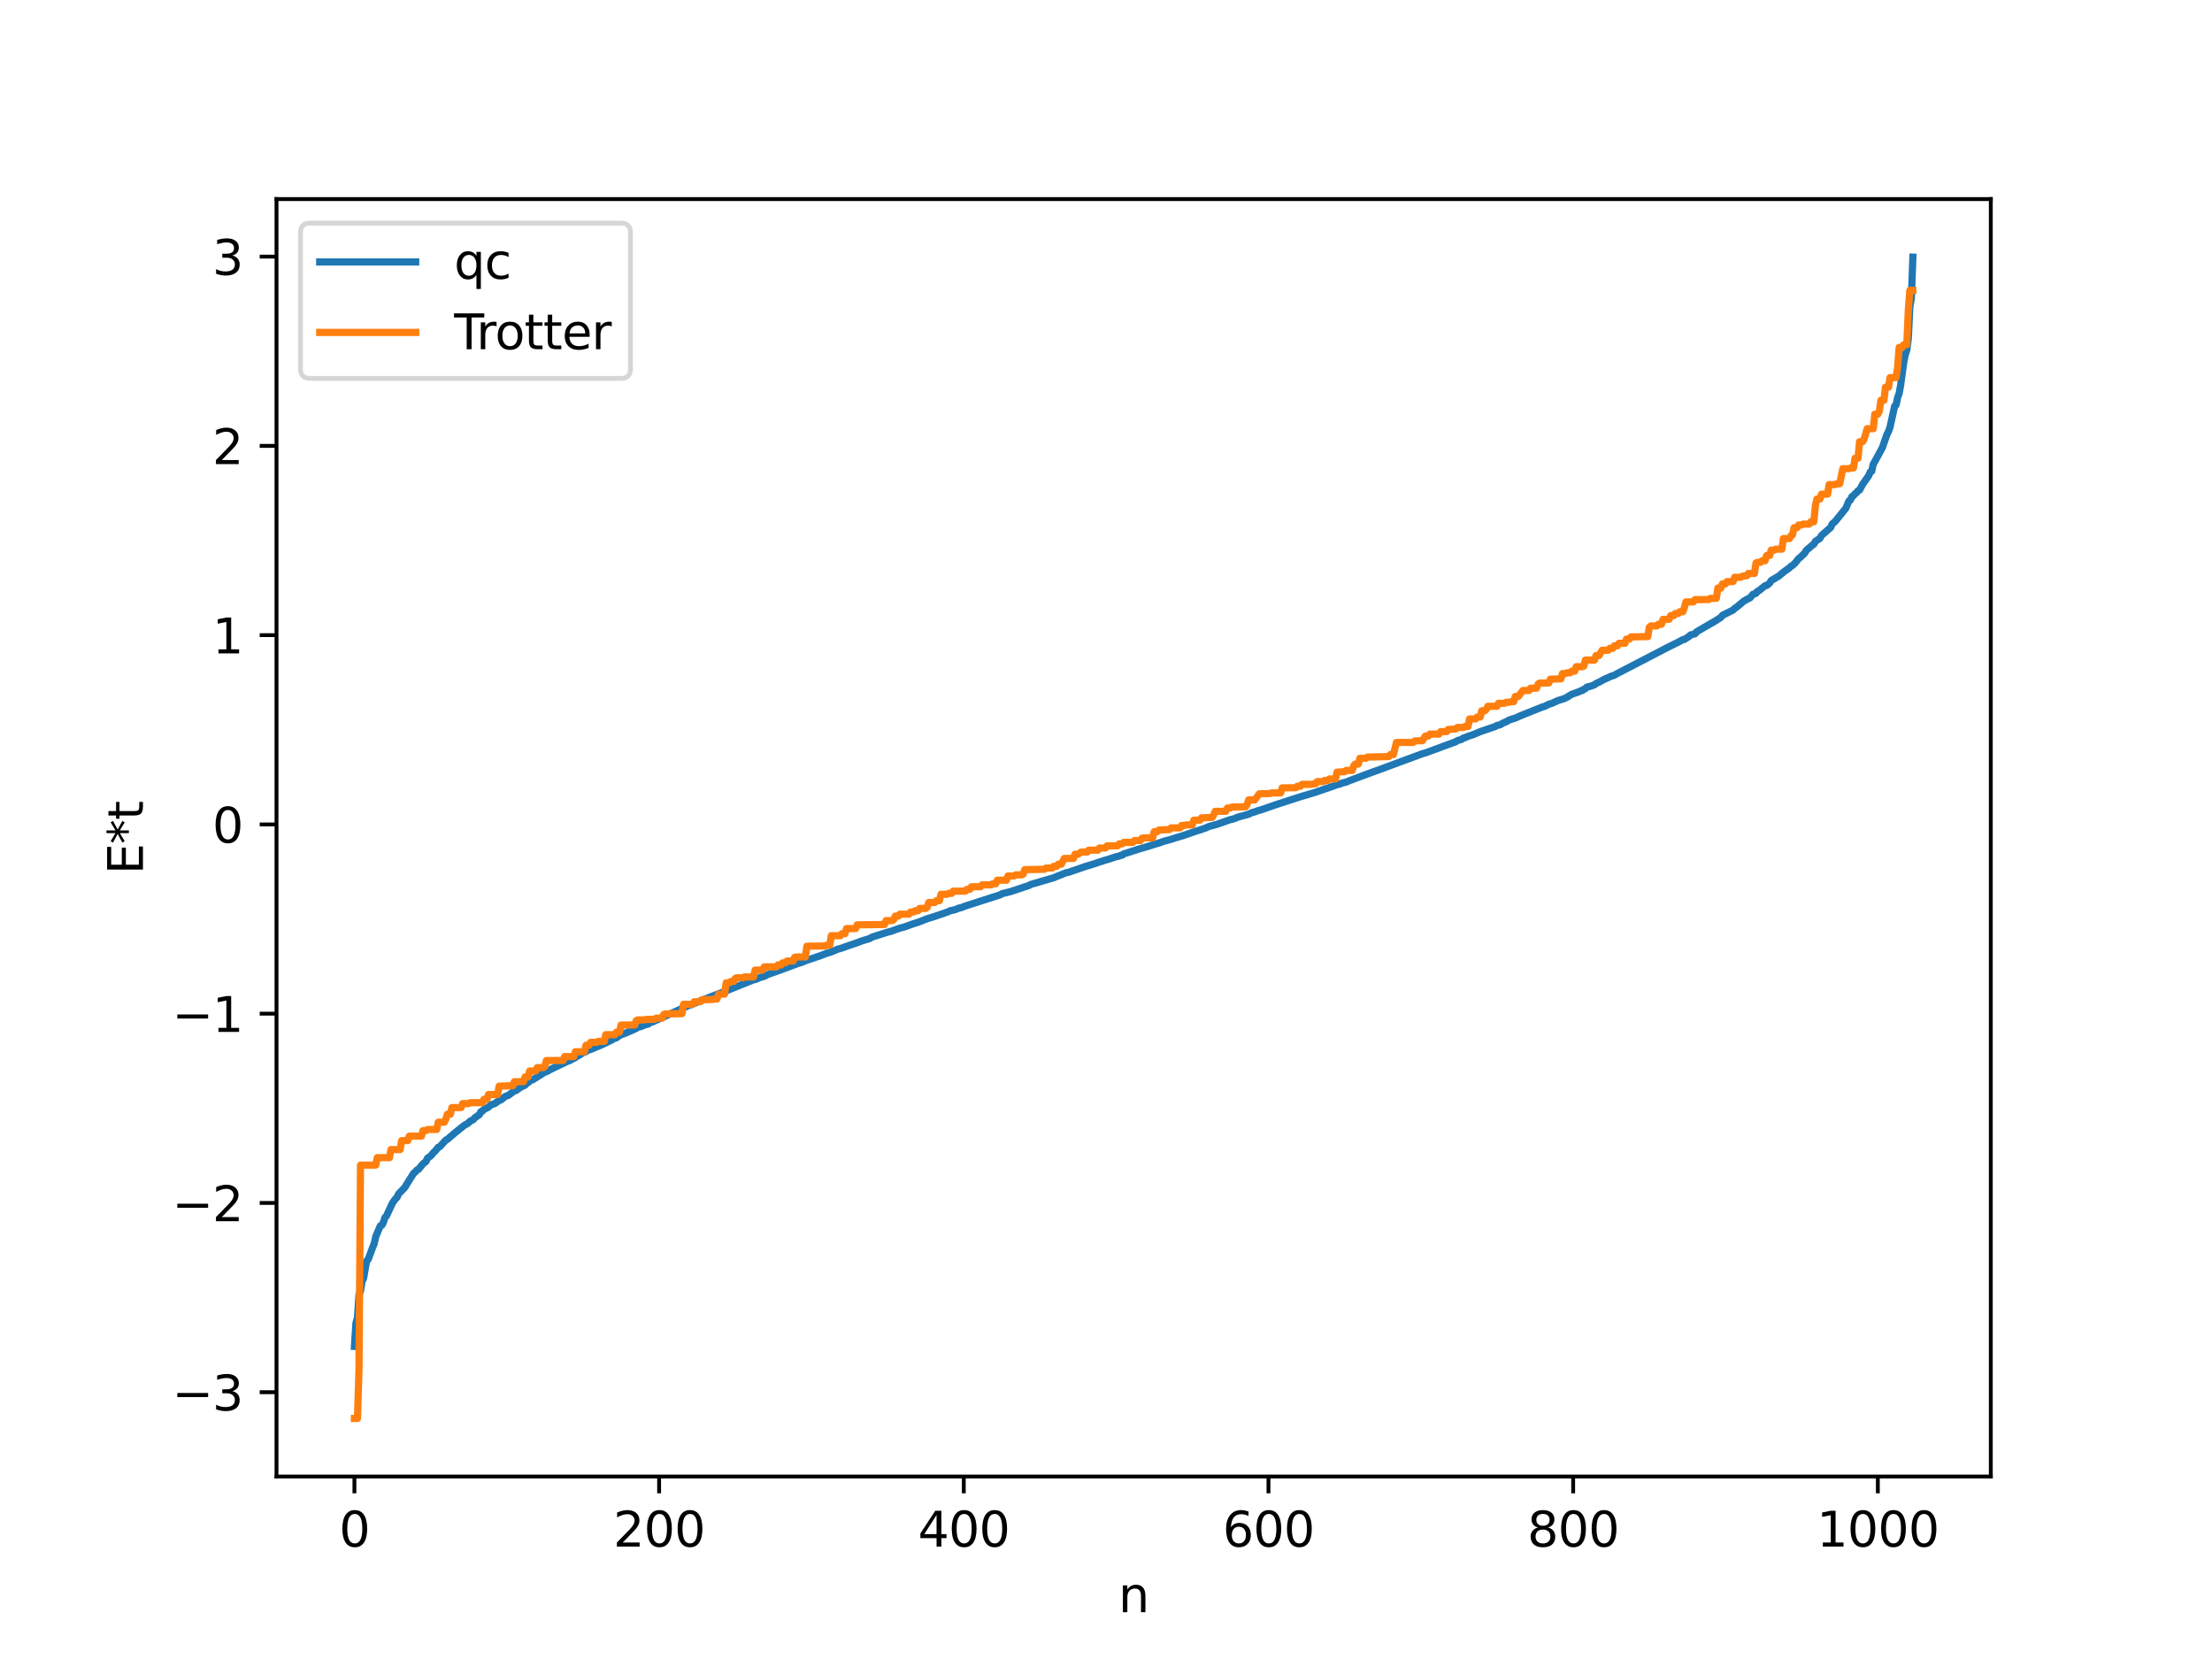 <?xml version="1.0" encoding="utf-8" standalone="no"?>
<!DOCTYPE svg PUBLIC "-//W3C//DTD SVG 1.1//EN"
  "http://www.w3.org/Graphics/SVG/1.1/DTD/svg11.dtd">
<svg xmlns:xlink="http://www.w3.org/1999/xlink" width="460.8pt" height="345.6pt" viewBox="0 0 460.8 345.6" xmlns="http://www.w3.org/2000/svg" version="1.1">
 <defs>
  <style type="text/css">*{stroke-linejoin: round; stroke-linecap: butt}</style>
 </defs>
 <g id="figure_1">
  <g id="patch_1">
   <path d="M 0 345.6 
L 460.8 345.6 
L 460.8 0 
L 0 0 
z
" style="fill: #ffffff"/>
  </g>
  <g id="axes_1">
   <g id="patch_2">
    <path d="M 57.6 307.584 
L 414.72 307.584 
L 414.72 41.472 
L 57.6 41.472 
z
" style="fill: #ffffff"/>
   </g>
   <g id="matplotlib.axis_1">
    <g id="xtick_1">
     <g id="line2d_1">
      <defs>
       <path id="m579593d640" d="M 0 0 
L 0 3.5 
" style="stroke: #000000; stroke-width: 0.8"/>
      </defs>
      <g>
       <use xlink:href="#m579593d640" x="73.833" y="307.584" style="stroke: #000000; stroke-width: 0.8"/>
      </g>
     </g>
     <g id="text_1">
      <!-- 0 -->
      <g transform="translate(70.651 322.182) scale(0.1 -0.1)">
       <defs>
        <path id="DejaVuSans-30" d="M 2034 4250 
Q 1547 4250 1301 3770 
Q 1056 3291 1056 2328 
Q 1056 1369 1301 889 
Q 1547 409 2034 409 
Q 2525 409 2770 889 
Q 3016 1369 3016 2328 
Q 3016 3291 2770 3770 
Q 2525 4250 2034 4250 
z
M 2034 4750 
Q 2819 4750 3233 4129 
Q 3647 3509 3647 2328 
Q 3647 1150 3233 529 
Q 2819 -91 2034 -91 
Q 1250 -91 836 529 
Q 422 1150 422 2328 
Q 422 3509 836 4129 
Q 1250 4750 2034 4750 
z
" transform="scale(0.016)"/>
       </defs>
       <use xlink:href="#DejaVuSans-30"/>
      </g>
     </g>
    </g>
    <g id="xtick_2">
     <g id="line2d_2">
      <g>
       <use xlink:href="#m579593d640" x="137.304" y="307.584" style="stroke: #000000; stroke-width: 0.8"/>
      </g>
     </g>
     <g id="text_2">
      <!-- 200 -->
      <g transform="translate(127.76 322.182) scale(0.1 -0.1)">
       <defs>
        <path id="DejaVuSans-32" d="M 1228 531 
L 3431 531 
L 3431 0 
L 469 0 
L 469 531 
Q 828 903 1448 1529 
Q 2069 2156 2228 2338 
Q 2531 2678 2651 2914 
Q 2772 3150 2772 3378 
Q 2772 3750 2511 3984 
Q 2250 4219 1831 4219 
Q 1534 4219 1204 4116 
Q 875 4013 500 3803 
L 500 4441 
Q 881 4594 1212 4672 
Q 1544 4750 1819 4750 
Q 2544 4750 2975 4387 
Q 3406 4025 3406 3419 
Q 3406 3131 3298 2873 
Q 3191 2616 2906 2266 
Q 2828 2175 2409 1742 
Q 1991 1309 1228 531 
z
" transform="scale(0.016)"/>
       </defs>
       <use xlink:href="#DejaVuSans-32"/>
       <use xlink:href="#DejaVuSans-30" x="63.623"/>
       <use xlink:href="#DejaVuSans-30" x="127.246"/>
      </g>
     </g>
    </g>
    <g id="xtick_3">
     <g id="line2d_3">
      <g>
       <use xlink:href="#m579593d640" x="200.775" y="307.584" style="stroke: #000000; stroke-width: 0.8"/>
      </g>
     </g>
     <g id="text_3">
      <!-- 400 -->
      <g transform="translate(191.231 322.182) scale(0.1 -0.1)">
       <defs>
        <path id="DejaVuSans-34" d="M 2419 4116 
L 825 1625 
L 2419 1625 
L 2419 4116 
z
M 2253 4666 
L 3047 4666 
L 3047 1625 
L 3713 1625 
L 3713 1100 
L 3047 1100 
L 3047 0 
L 2419 0 
L 2419 1100 
L 313 1100 
L 313 1709 
L 2253 4666 
z
" transform="scale(0.016)"/>
       </defs>
       <use xlink:href="#DejaVuSans-34"/>
       <use xlink:href="#DejaVuSans-30" x="63.623"/>
       <use xlink:href="#DejaVuSans-30" x="127.246"/>
      </g>
     </g>
    </g>
    <g id="xtick_4">
     <g id="line2d_4">
      <g>
       <use xlink:href="#m579593d640" x="264.246" y="307.584" style="stroke: #000000; stroke-width: 0.8"/>
      </g>
     </g>
     <g id="text_4">
      <!-- 600 -->
      <g transform="translate(254.702 322.182) scale(0.1 -0.1)">
       <defs>
        <path id="DejaVuSans-36" d="M 2113 2584 
Q 1688 2584 1439 2293 
Q 1191 2003 1191 1497 
Q 1191 994 1439 701 
Q 1688 409 2113 409 
Q 2538 409 2786 701 
Q 3034 994 3034 1497 
Q 3034 2003 2786 2293 
Q 2538 2584 2113 2584 
z
M 3366 4563 
L 3366 3988 
Q 3128 4100 2886 4159 
Q 2644 4219 2406 4219 
Q 1781 4219 1451 3797 
Q 1122 3375 1075 2522 
Q 1259 2794 1537 2939 
Q 1816 3084 2150 3084 
Q 2853 3084 3261 2657 
Q 3669 2231 3669 1497 
Q 3669 778 3244 343 
Q 2819 -91 2113 -91 
Q 1303 -91 875 529 
Q 447 1150 447 2328 
Q 447 3434 972 4092 
Q 1497 4750 2381 4750 
Q 2619 4750 2861 4703 
Q 3103 4656 3366 4563 
z
" transform="scale(0.016)"/>
       </defs>
       <use xlink:href="#DejaVuSans-36"/>
       <use xlink:href="#DejaVuSans-30" x="63.623"/>
       <use xlink:href="#DejaVuSans-30" x="127.246"/>
      </g>
     </g>
    </g>
    <g id="xtick_5">
     <g id="line2d_5">
      <g>
       <use xlink:href="#m579593d640" x="327.717" y="307.584" style="stroke: #000000; stroke-width: 0.8"/>
      </g>
     </g>
     <g id="text_5">
      <!-- 800 -->
      <g transform="translate(318.173 322.182) scale(0.1 -0.1)">
       <defs>
        <path id="DejaVuSans-38" d="M 2034 2216 
Q 1584 2216 1326 1975 
Q 1069 1734 1069 1313 
Q 1069 891 1326 650 
Q 1584 409 2034 409 
Q 2484 409 2743 651 
Q 3003 894 3003 1313 
Q 3003 1734 2745 1975 
Q 2488 2216 2034 2216 
z
M 1403 2484 
Q 997 2584 770 2862 
Q 544 3141 544 3541 
Q 544 4100 942 4425 
Q 1341 4750 2034 4750 
Q 2731 4750 3128 4425 
Q 3525 4100 3525 3541 
Q 3525 3141 3298 2862 
Q 3072 2584 2669 2484 
Q 3125 2378 3379 2068 
Q 3634 1759 3634 1313 
Q 3634 634 3220 271 
Q 2806 -91 2034 -91 
Q 1263 -91 848 271 
Q 434 634 434 1313 
Q 434 1759 690 2068 
Q 947 2378 1403 2484 
z
M 1172 3481 
Q 1172 3119 1398 2916 
Q 1625 2713 2034 2713 
Q 2441 2713 2670 2916 
Q 2900 3119 2900 3481 
Q 2900 3844 2670 4047 
Q 2441 4250 2034 4250 
Q 1625 4250 1398 4047 
Q 1172 3844 1172 3481 
z
" transform="scale(0.016)"/>
       </defs>
       <use xlink:href="#DejaVuSans-38"/>
       <use xlink:href="#DejaVuSans-30" x="63.623"/>
       <use xlink:href="#DejaVuSans-30" x="127.246"/>
      </g>
     </g>
    </g>
    <g id="xtick_6">
     <g id="line2d_6">
      <g>
       <use xlink:href="#m579593d640" x="391.188" y="307.584" style="stroke: #000000; stroke-width: 0.8"/>
      </g>
     </g>
     <g id="text_6">
      <!-- 1000 -->
      <g transform="translate(378.463 322.182) scale(0.1 -0.1)">
       <defs>
        <path id="DejaVuSans-31" d="M 794 531 
L 1825 531 
L 1825 4091 
L 703 3866 
L 703 4441 
L 1819 4666 
L 2450 4666 
L 2450 531 
L 3481 531 
L 3481 0 
L 794 0 
L 794 531 
z
" transform="scale(0.016)"/>
       </defs>
       <use xlink:href="#DejaVuSans-31"/>
       <use xlink:href="#DejaVuSans-30" x="63.623"/>
       <use xlink:href="#DejaVuSans-30" x="127.246"/>
       <use xlink:href="#DejaVuSans-30" x="190.869"/>
      </g>
     </g>
    </g>
    <g id="text_7">
     <!-- n -->
     <g transform="translate(232.991 335.861) scale(0.1 -0.1)">
      <defs>
       <path id="DejaVuSans-6e" d="M 3513 2113 
L 3513 0 
L 2938 0 
L 2938 2094 
Q 2938 2591 2744 2837 
Q 2550 3084 2163 3084 
Q 1697 3084 1428 2787 
Q 1159 2491 1159 1978 
L 1159 0 
L 581 0 
L 581 3500 
L 1159 3500 
L 1159 2956 
Q 1366 3272 1645 3428 
Q 1925 3584 2291 3584 
Q 2894 3584 3203 3211 
Q 3513 2838 3513 2113 
z
" transform="scale(0.016)"/>
      </defs>
      <use xlink:href="#DejaVuSans-6e"/>
     </g>
    </g>
   </g>
   <g id="matplotlib.axis_2">
    <g id="ytick_1">
     <g id="line2d_7">
      <defs>
       <path id="m9f1ac16574" d="M 0 0 
L -3.5 0 
" style="stroke: #000000; stroke-width: 0.8"/>
      </defs>
      <g>
       <use xlink:href="#m9f1ac16574" x="57.6" y="290.021" style="stroke: #000000; stroke-width: 0.8"/>
      </g>
     </g>
     <g id="text_8">
      <!-- −3 -->
      <g transform="translate(35.858 293.82) scale(0.1 -0.1)">
       <defs>
        <path id="DejaVuSans-2212" d="M 678 2272 
L 4684 2272 
L 4684 1741 
L 678 1741 
L 678 2272 
z
" transform="scale(0.016)"/>
        <path id="DejaVuSans-33" d="M 2597 2516 
Q 3050 2419 3304 2112 
Q 3559 1806 3559 1356 
Q 3559 666 3084 287 
Q 2609 -91 1734 -91 
Q 1441 -91 1130 -33 
Q 819 25 488 141 
L 488 750 
Q 750 597 1062 519 
Q 1375 441 1716 441 
Q 2309 441 2620 675 
Q 2931 909 2931 1356 
Q 2931 1769 2642 2001 
Q 2353 2234 1838 2234 
L 1294 2234 
L 1294 2753 
L 1863 2753 
Q 2328 2753 2575 2939 
Q 2822 3125 2822 3475 
Q 2822 3834 2567 4026 
Q 2313 4219 1838 4219 
Q 1578 4219 1281 4162 
Q 984 4106 628 3988 
L 628 4550 
Q 988 4650 1302 4700 
Q 1616 4750 1894 4750 
Q 2613 4750 3031 4423 
Q 3450 4097 3450 3541 
Q 3450 3153 3228 2886 
Q 3006 2619 2597 2516 
z
" transform="scale(0.016)"/>
       </defs>
       <use xlink:href="#DejaVuSans-2212"/>
       <use xlink:href="#DejaVuSans-33" x="83.789"/>
      </g>
     </g>
    </g>
    <g id="ytick_2">
     <g id="line2d_8">
      <g>
       <use xlink:href="#m9f1ac16574" x="57.6" y="250.594" style="stroke: #000000; stroke-width: 0.8"/>
      </g>
     </g>
     <g id="text_9">
      <!-- −2 -->
      <g transform="translate(35.858 254.393) scale(0.1 -0.1)">
       <use xlink:href="#DejaVuSans-2212"/>
       <use xlink:href="#DejaVuSans-32" x="83.789"/>
      </g>
     </g>
    </g>
    <g id="ytick_3">
     <g id="line2d_9">
      <g>
       <use xlink:href="#m9f1ac16574" x="57.6" y="211.166" style="stroke: #000000; stroke-width: 0.8"/>
      </g>
     </g>
     <g id="text_10">
      <!-- −1 -->
      <g transform="translate(35.858 214.966) scale(0.1 -0.1)">
       <use xlink:href="#DejaVuSans-2212"/>
       <use xlink:href="#DejaVuSans-31" x="83.789"/>
      </g>
     </g>
    </g>
    <g id="ytick_4">
     <g id="line2d_10">
      <g>
       <use xlink:href="#m9f1ac16574" x="57.6" y="171.739" style="stroke: #000000; stroke-width: 0.8"/>
      </g>
     </g>
     <g id="text_11">
      <!-- 0 -->
      <g transform="translate(44.237 175.538) scale(0.1 -0.1)">
       <use xlink:href="#DejaVuSans-30"/>
      </g>
     </g>
    </g>
    <g id="ytick_5">
     <g id="line2d_11">
      <g>
       <use xlink:href="#m9f1ac16574" x="57.6" y="132.312" style="stroke: #000000; stroke-width: 0.8"/>
      </g>
     </g>
     <g id="text_12">
      <!-- 1 -->
      <g transform="translate(44.237 136.111) scale(0.1 -0.1)">
       <use xlink:href="#DejaVuSans-31"/>
      </g>
     </g>
    </g>
    <g id="ytick_6">
     <g id="line2d_12">
      <g>
       <use xlink:href="#m9f1ac16574" x="57.6" y="92.884" style="stroke: #000000; stroke-width: 0.8"/>
      </g>
     </g>
     <g id="text_13">
      <!-- 2 -->
      <g transform="translate(44.237 96.683) scale(0.1 -0.1)">
       <use xlink:href="#DejaVuSans-32"/>
      </g>
     </g>
    </g>
    <g id="ytick_7">
     <g id="line2d_13">
      <g>
       <use xlink:href="#m9f1ac16574" x="57.6" y="53.457" style="stroke: #000000; stroke-width: 0.8"/>
      </g>
     </g>
     <g id="text_14">
      <!-- 3 -->
      <g transform="translate(44.237 57.256) scale(0.1 -0.1)">
       <use xlink:href="#DejaVuSans-33"/>
      </g>
     </g>
    </g>
    <g id="text_15">
     <!-- E*t -->
     <g transform="translate(29.778 182.148) rotate(-90) scale(0.1 -0.1)">
      <defs>
       <path id="DejaVuSans-45" d="M 628 4666 
L 3578 4666 
L 3578 4134 
L 1259 4134 
L 1259 2753 
L 3481 2753 
L 3481 2222 
L 1259 2222 
L 1259 531 
L 3634 531 
L 3634 0 
L 628 0 
L 628 4666 
z
" transform="scale(0.016)"/>
       <path id="DejaVuSans-2a" d="M 3009 3897 
L 1888 3291 
L 3009 2681 
L 2828 2375 
L 1778 3009 
L 1778 1831 
L 1422 1831 
L 1422 3009 
L 372 2375 
L 191 2681 
L 1313 3291 
L 191 3897 
L 372 4206 
L 1422 3572 
L 1422 4750 
L 1778 4750 
L 1778 3572 
L 2828 4206 
L 3009 3897 
z
" transform="scale(0.016)"/>
       <path id="DejaVuSans-74" d="M 1172 4494 
L 1172 3500 
L 2356 3500 
L 2356 3053 
L 1172 3053 
L 1172 1153 
Q 1172 725 1289 603 
Q 1406 481 1766 481 
L 2356 481 
L 2356 0 
L 1766 0 
Q 1100 0 847 248 
Q 594 497 594 1153 
L 594 3053 
L 172 3053 
L 172 3500 
L 594 3500 
L 594 4494 
L 1172 4494 
z
" transform="scale(0.016)"/>
      </defs>
      <use xlink:href="#DejaVuSans-45"/>
      <use xlink:href="#DejaVuSans-2a" x="63.184"/>
      <use xlink:href="#DejaVuSans-74" x="113.184"/>
     </g>
    </g>
   </g>
   <g id="line2d_14">
    <path d="M 73.833 280.482 
L 74.15 275.623 
L 74.467 274.507 
L 74.785 269.724 
L 75.102 268.953 
L 75.42 266.917 
L 75.737 266.286 
L 76.372 262.681 
L 76.689 262.386 
L 77.641 259.835 
L 77.958 259.046 
L 78.276 257.616 
L 79.228 255.363 
L 79.545 255.243 
L 79.862 254.666 
L 80.18 253.665 
L 80.497 253.306 
L 81.767 250.593 
L 82.401 249.714 
L 82.719 249.429 
L 83.036 248.706 
L 84.305 247.403 
L 84.94 246.355 
L 86.21 244.355 
L 86.527 244.153 
L 86.844 243.74 
L 87.162 243.605 
L 88.114 242.452 
L 88.748 241.946 
L 89.066 241.257 
L 89.7 240.822 
L 90.335 240.077 
L 90.653 239.793 
L 91.287 239.009 
L 91.605 238.888 
L 92.874 237.497 
L 93.191 237.348 
L 94.778 235.984 
L 96.682 234.456 
L 97.317 234.095 
L 97.634 233.888 
L 97.952 233.54 
L 98.586 233.249 
L 98.904 232.857 
L 99.856 232.203 
L 100.173 231.587 
L 100.491 231.465 
L 100.808 231.121 
L 101.76 230.65 
L 102.077 230.296 
L 102.395 230.11 
L 103.029 229.92 
L 103.981 229.245 
L 104.299 229.169 
L 105.251 228.413 
L 105.886 228.186 
L 106.838 227.479 
L 107.155 227.215 
L 107.472 227.203 
L 108.424 226.509 
L 109.377 226.055 
L 109.694 225.667 
L 110.011 225.523 
L 110.646 224.976 
L 110.963 224.939 
L 113.502 223.333 
L 113.82 223.264 
L 114.772 222.736 
L 118.262 221.072 
L 118.58 220.977 
L 119.215 220.639 
L 119.849 220.322 
L 120.167 219.99 
L 120.484 219.938 
L 121.436 219.294 
L 122.071 219.087 
L 122.388 218.796 
L 123.023 218.625 
L 124.927 217.827 
L 125.562 217.558 
L 127.148 216.774 
L 127.466 216.657 
L 127.783 216.372 
L 128.418 216.207 
L 129.053 215.706 
L 130.639 215.078 
L 132.543 214.235 
L 132.861 214.001 
L 133.496 213.859 
L 134.448 213.469 
L 135.082 213.317 
L 135.4 213.004 
L 136.034 212.858 
L 136.669 212.53 
L 137.304 212.262 
L 143.651 209.367 
L 143.968 209.315 
L 144.92 208.889 
L 149.363 207.139 
L 149.998 206.92 
L 156.98 204.108 
L 157.297 204.077 
L 158.249 203.648 
L 159.201 203.382 
L 159.836 203.051 
L 160.788 202.693 
L 162.058 202.261 
L 163.327 201.785 
L 165.548 200.963 
L 166.183 200.728 
L 167.135 200.433 
L 167.77 200.151 
L 170.943 199.077 
L 172.213 198.575 
L 172.848 198.413 
L 173.482 198.177 
L 174.434 197.758 
L 175.386 197.497 
L 176.021 197.256 
L 177.925 196.596 
L 178.56 196.39 
L 179.512 196.017 
L 181.099 195.534 
L 181.734 195.188 
L 184.907 194.189 
L 185.542 194.037 
L 186.494 193.687 
L 187.446 193.354 
L 188.398 193.109 
L 189.985 192.531 
L 191.572 192.011 
L 193.158 191.382 
L 193.793 191.194 
L 194.745 190.895 
L 196.649 190.245 
L 197.601 189.905 
L 197.919 189.721 
L 198.871 189.537 
L 199.823 189.146 
L 200.14 189.119 
L 201.092 188.74 
L 208.391 186.395 
L 208.709 186.179 
L 210.613 185.712 
L 211.248 185.496 
L 214.421 184.437 
L 214.739 184.234 
L 215.691 183.966 
L 219.499 182.854 
L 220.134 182.58 
L 222.038 181.827 
L 222.672 181.689 
L 225.529 180.704 
L 226.163 180.486 
L 227.115 180.202 
L 228.385 179.807 
L 229.02 179.561 
L 229.337 179.5 
L 229.972 179.263 
L 230.924 178.997 
L 232.51 178.467 
L 233.145 178.336 
L 233.462 178.167 
L 233.78 178.144 
L 234.097 177.876 
L 235.367 177.489 
L 237.271 176.858 
L 238.223 176.597 
L 241.079 175.718 
L 242.666 175.196 
L 243.935 174.852 
L 244.887 174.545 
L 246.474 174.069 
L 249.33 173.076 
L 249.965 172.9 
L 251.234 172.453 
L 251.869 172.164 
L 253.456 171.739 
L 256.312 170.739 
L 256.947 170.611 
L 257.899 170.215 
L 260.12 169.615 
L 260.755 169.293 
L 261.39 169.135 
L 262.024 168.881 
L 262.659 168.722 
L 265.833 167.617 
L 270.276 166.176 
L 270.91 165.97 
L 274.084 165.03 
L 278.844 163.373 
L 279.162 163.341 
L 279.479 163.146 
L 280.431 162.927 
L 281.066 162.655 
L 284.874 161.222 
L 285.826 160.872 
L 287.096 160.42 
L 296.299 157.013 
L 296.934 156.847 
L 303.281 154.508 
L 303.598 154.28 
L 304.55 154.004 
L 304.867 153.722 
L 305.185 153.684 
L 305.82 153.372 
L 306.772 153.082 
L 308.358 152.417 
L 311.532 151.328 
L 311.849 151.113 
L 312.484 150.998 
L 313.119 150.612 
L 313.753 150.362 
L 314.388 149.991 
L 315.658 149.59 
L 316.927 149.027 
L 321.37 147.248 
L 321.687 147.191 
L 322.639 146.712 
L 323.274 146.517 
L 324.543 145.939 
L 325.813 145.546 
L 326.448 145.24 
L 327.4 144.64 
L 328.986 144.083 
L 329.304 143.892 
L 329.621 143.858 
L 329.939 143.576 
L 330.256 143.474 
L 330.573 143.13 
L 331.208 142.991 
L 332.16 142.659 
L 332.477 142.391 
L 333.112 142.106 
L 334.064 141.582 
L 335.651 140.862 
L 336.286 140.666 
L 336.92 140.301 
L 347.076 135.034 
L 347.71 134.708 
L 348.98 134.086 
L 349.932 133.607 
L 350.567 133.239 
L 350.884 133.211 
L 351.836 132.596 
L 352.153 132.281 
L 353.105 132.029 
L 353.423 131.628 
L 355.962 130.138 
L 357.231 129.42 
L 358.5 128.6 
L 358.818 128.186 
L 361.039 127.08 
L 361.357 126.72 
L 361.674 126.558 
L 363.261 125.231 
L 364.213 124.688 
L 364.53 124.572 
L 365.165 123.81 
L 365.8 123.61 
L 366.117 123.177 
L 366.434 123.035 
L 367.704 122.015 
L 368.021 121.971 
L 368.656 121.473 
L 368.973 120.942 
L 370.56 120 
L 371.195 119.46 
L 371.829 118.96 
L 372.781 118.285 
L 373.099 117.941 
L 373.416 117.796 
L 374.051 117.181 
L 374.686 116.356 
L 375.003 116.144 
L 375.638 115.523 
L 375.955 115.223 
L 376.272 114.658 
L 376.907 114.126 
L 377.542 113.562 
L 377.859 113.367 
L 378.177 112.777 
L 379.129 112.144 
L 379.446 111.55 
L 381.35 109.897 
L 381.667 109.171 
L 382.302 108.625 
L 384.524 105.877 
L 385.158 104.365 
L 385.476 104.167 
L 385.793 103.441 
L 386.11 103.271 
L 386.428 102.853 
L 386.745 102.645 
L 387.062 102.224 
L 387.38 102.089 
L 388.015 100.901 
L 389.284 99.096 
L 389.601 98.319 
L 389.919 98.156 
L 390.236 96.695 
L 390.871 95.573 
L 392.14 93.221 
L 393.092 90.482 
L 393.41 89.898 
L 393.727 88.992 
L 394.679 84.628 
L 394.996 84.334 
L 395.314 82.794 
L 395.631 81.949 
L 395.948 80.166 
L 396.583 75.48 
L 396.9 73.919 
L 397.218 72.917 
L 397.535 70.575 
L 397.853 63.945 
L 398.17 62.151 
L 398.487 53.568 
L 398.487 53.568 
" clip-path="url(#pb70d5652ad)" style="fill: none; stroke: #1f77b4; stroke-width: 1.5; stroke-linecap: square"/>
   </g>
   <g id="line2d_15">
    <path d="M 73.833 295.488 
L 74.467 295.488 
L 74.785 285.162 
L 75.102 242.708 
L 78.276 242.708 
L 78.593 241.165 
L 81.132 241.165 
L 81.449 239.48 
L 83.353 239.48 
L 83.671 237.618 
L 84.94 237.618 
L 85.258 236.684 
L 87.796 236.684 
L 88.114 235.528 
L 88.748 235.528 
L 89.066 235.296 
L 90.97 235.296 
L 91.287 233.782 
L 92.557 233.782 
L 92.874 233.126 
L 93.191 232.115 
L 93.826 232.115 
L 94.143 230.727 
L 96.048 230.727 
L 96.365 229.899 
L 97.634 229.899 
L 97.952 229.706 
L 100.491 229.706 
L 100.808 229.015 
L 101.443 229.015 
L 101.76 228.01 
L 103.664 228.01 
L 103.981 226.259 
L 106.838 226.176 
L 107.155 225.339 
L 109.059 225.339 
L 109.377 224.347 
L 110.011 224.347 
L 110.329 223.108 
L 111.598 223.108 
L 111.915 222.403 
L 113.185 222.403 
L 113.502 222.168 
L 113.82 220.929 
L 117.31 220.913 
L 117.628 220.098 
L 119.532 220.098 
L 119.849 219.096 
L 121.753 219.096 
L 122.071 217.746 
L 122.705 217.746 
L 123.023 217.14 
L 124.292 217.14 
L 124.61 216.928 
L 125.879 216.928 
L 126.196 215.545 
L 128.1 215.545 
L 128.418 215.008 
L 129.053 215.008 
L 129.37 213.54 
L 132.226 213.507 
L 132.543 212.618 
L 132.861 212.459 
L 134.13 212.459 
L 134.765 212.346 
L 136.352 212.346 
L 136.669 212.098 
L 137.939 212.098 
L 138.256 211.349 
L 138.573 211.216 
L 142.064 211.166 
L 142.381 209.22 
L 144.286 209.22 
L 144.603 208.682 
L 145.872 208.682 
L 146.19 208.257 
L 148.411 208.207 
L 149.046 208.108 
L 149.363 208.108 
L 149.681 207.094 
L 150.95 207.094 
L 151.267 204.741 
L 151.902 204.741 
L 152.22 204.457 
L 152.854 204.457 
L 153.172 203.815 
L 153.489 203.69 
L 154.758 203.69 
L 155.076 203.515 
L 156.98 203.515 
L 157.297 202.089 
L 158.884 202.084 
L 159.201 201.419 
L 161.74 201.419 
L 162.058 201.017 
L 162.692 201.017 
L 163.01 200.582 
L 163.644 200.582 
L 163.962 200.19 
L 165.231 200.19 
L 165.548 199.413 
L 166.183 199.345 
L 167.77 199.345 
L 168.087 197.11 
L 171.896 197.059 
L 172.213 196.896 
L 172.848 196.896 
L 173.165 194.925 
L 175.069 194.925 
L 175.386 194.502 
L 176.021 194.502 
L 176.339 193.44 
L 178.243 193.44 
L 178.56 192.663 
L 184.272 192.588 
L 184.59 191.774 
L 185.859 191.774 
L 186.177 191.577 
L 186.494 190.851 
L 187.129 190.851 
L 187.446 190.437 
L 189.35 190.437 
L 189.667 189.995 
L 190.302 189.995 
L 190.62 189.729 
L 191.254 189.729 
L 191.572 189.236 
L 192.841 189.236 
L 193.158 188.991 
L 193.476 188.01 
L 194.745 188.01 
L 195.062 187.635 
L 195.697 187.635 
L 196.015 186.302 
L 197.284 186.302 
L 197.601 186.103 
L 198.236 186.103 
L 198.553 185.649 
L 201.092 185.649 
L 201.41 185.273 
L 202.044 185.273 
L 202.362 184.728 
L 204.266 184.728 
L 204.583 184.337 
L 206.487 184.337 
L 206.805 184.097 
L 207.439 184.097 
L 207.757 183.367 
L 209.661 183.367 
L 209.978 182.478 
L 211.248 182.478 
L 211.565 182.25 
L 212.834 182.25 
L 213.152 182.111 
L 213.469 181.168 
L 217.595 181.087 
L 217.912 180.829 
L 219.181 180.829 
L 219.499 180.467 
L 220.134 180.467 
L 220.451 180.03 
L 221.086 180.03 
L 221.72 178.829 
L 223.624 178.829 
L 223.942 177.952 
L 224.577 177.952 
L 225.211 177.504 
L 226.481 177.504 
L 226.798 177.109 
L 228.702 177.109 
L 229.02 176.653 
L 230.289 176.653 
L 230.606 176.22 
L 232.828 176.185 
L 233.145 175.784 
L 233.78 175.784 
L 234.097 175.479 
L 236.001 175.479 
L 236.319 175.104 
L 237.588 175.104 
L 237.905 174.604 
L 238.54 174.538 
L 240.127 174.538 
L 240.444 173.253 
L 241.079 173.253 
L 241.396 172.912 
L 243.618 172.813 
L 243.935 172.466 
L 245.839 172.466 
L 246.157 171.958 
L 246.791 171.958 
L 247.109 171.832 
L 248.378 171.832 
L 248.696 170.857 
L 249.965 170.857 
L 250.282 170.37 
L 252.504 170.291 
L 252.821 169.785 
L 253.139 169.018 
L 255.36 169.005 
L 255.677 168.322 
L 256.312 168.322 
L 256.629 168.121 
L 259.486 168.064 
L 259.803 167.565 
L 260.12 166.631 
L 261.39 166.631 
L 262.342 165.364 
L 264.563 165.309 
L 264.881 165.175 
L 266.785 165.175 
L 267.102 164.122 
L 269.958 164.097 
L 270.276 163.782 
L 270.91 163.782 
L 271.228 163.392 
L 273.132 163.392 
L 273.767 163.276 
L 274.084 163.276 
L 274.401 162.82 
L 275.671 162.82 
L 275.988 162.565 
L 276.623 162.565 
L 276.94 162.274 
L 278.21 162.274 
L 278.527 160.851 
L 280.114 160.746 
L 280.431 160.487 
L 281.7 160.487 
L 282.018 159.518 
L 282.335 159.161 
L 282.97 159.161 
L 283.287 157.962 
L 284.557 157.962 
L 284.874 157.716 
L 289.317 157.606 
L 289.634 157.185 
L 290.269 157.185 
L 290.904 154.674 
L 294.395 154.664 
L 294.712 154.356 
L 295.664 154.313 
L 296.299 154.313 
L 296.934 153.324 
L 297.568 153.324 
L 297.886 152.919 
L 299.79 152.919 
L 300.107 152.411 
L 301.377 152.411 
L 301.694 151.956 
L 303.281 151.857 
L 303.598 151.545 
L 304.867 151.545 
L 305.185 151.334 
L 305.82 151.334 
L 306.137 149.77 
L 307.406 149.77 
L 307.724 149.369 
L 308.358 149.369 
L 308.676 148.074 
L 309.31 148.074 
L 309.628 147.755 
L 309.945 147.132 
L 311.849 147.132 
L 312.167 146.511 
L 313.436 146.511 
L 313.753 146.304 
L 314.388 146.304 
L 314.705 146.181 
L 315.34 146.181 
L 315.658 145.091 
L 316.292 145.091 
L 317.244 143.846 
L 318.514 143.846 
L 318.831 143.366 
L 320.1 143.366 
L 320.418 142.509 
L 320.735 142.279 
L 322.639 142.279 
L 322.957 141.491 
L 325.178 141.411 
L 325.496 140.308 
L 326.13 140.308 
L 326.448 140.156 
L 327.082 140.156 
L 327.4 139.818 
L 328.034 139.818 
L 328.352 138.894 
L 329.621 138.894 
L 329.939 138.769 
L 330.256 137.509 
L 332.16 137.509 
L 332.477 136.565 
L 333.112 136.565 
L 333.747 135.469 
L 335.016 135.469 
L 335.334 135.066 
L 335.968 135.066 
L 336.286 134.538 
L 336.92 134.538 
L 337.238 134.018 
L 338.507 134.018 
L 338.824 133.124 
L 339.459 133.124 
L 339.777 132.68 
L 343.267 132.611 
L 343.585 130.665 
L 343.902 130.386 
L 345.172 130.386 
L 345.489 130.034 
L 346.124 130.034 
L 346.441 129.019 
L 347.71 129.019 
L 348.028 128.242 
L 348.662 128.242 
L 348.98 127.808 
L 349.615 127.808 
L 349.932 127.432 
L 350.567 127.432 
L 350.884 126.612 
L 351.201 125.394 
L 352.788 125.386 
L 353.105 124.911 
L 355.962 124.895 
L 356.279 124.645 
L 357.548 124.645 
L 357.866 122.503 
L 358.5 122.503 
L 358.818 121.63 
L 359.453 121.63 
L 359.77 121.156 
L 361.039 121.156 
L 361.357 120.261 
L 362.626 120.261 
L 362.943 120.031 
L 363.578 119.946 
L 363.896 119.946 
L 364.213 119.469 
L 365.482 119.469 
L 365.8 117.303 
L 366.117 117.143 
L 366.752 117.143 
L 367.069 116.807 
L 367.704 116.807 
L 368.021 115.731 
L 368.656 115.731 
L 368.973 114.604 
L 369.608 114.604 
L 369.925 114.404 
L 371.195 114.404 
L 371.512 112.189 
L 372.781 112.189 
L 373.099 111.596 
L 373.416 111.415 
L 373.734 109.925 
L 374.368 109.925 
L 374.686 109.359 
L 375.32 109.359 
L 375.638 109.174 
L 376.907 109.174 
L 377.224 108.698 
L 377.859 108.698 
L 378.177 105.314 
L 378.494 103.96 
L 379.129 103.96 
L 379.446 102.947 
L 380.715 102.947 
L 381.033 100.953 
L 382.302 100.953 
L 382.62 100.78 
L 383.254 100.78 
L 383.889 97.644 
L 385.158 97.644 
L 385.476 97.494 
L 386.11 97.494 
L 386.428 95.467 
L 387.062 95.467 
L 387.38 92.015 
L 388.015 92.015 
L 388.332 91.473 
L 388.967 89.305 
L 390.236 89.305 
L 390.553 86.288 
L 391.188 86.288 
L 391.505 85.635 
L 391.823 83.394 
L 392.458 83.394 
L 392.775 80.662 
L 393.41 80.662 
L 393.727 78.652 
L 394.996 78.652 
L 395.314 76.432 
L 395.631 72.366 
L 396.266 72.366 
L 396.583 71.81 
L 397.218 71.81 
L 397.535 64.617 
L 397.853 60.49 
L 398.487 60.49 
L 398.487 60.49 
" clip-path="url(#pb70d5652ad)" style="fill: none; stroke: #ff7f0e; stroke-width: 1.5; stroke-linecap: square"/>
   </g>
   <g id="patch_3">
    <path d="M 57.6 307.584 
L 57.6 41.472 
" style="fill: none; stroke: #000000; stroke-width: 0.8; stroke-linejoin: miter; stroke-linecap: square"/>
   </g>
   <g id="patch_4">
    <path d="M 414.72 307.584 
L 414.72 41.472 
" style="fill: none; stroke: #000000; stroke-width: 0.8; stroke-linejoin: miter; stroke-linecap: square"/>
   </g>
   <g id="patch_5">
    <path d="M 57.6 307.584 
L 414.72 307.584 
" style="fill: none; stroke: #000000; stroke-width: 0.8; stroke-linejoin: miter; stroke-linecap: square"/>
   </g>
   <g id="patch_6">
    <path d="M 57.6 41.472 
L 414.72 41.472 
" style="fill: none; stroke: #000000; stroke-width: 0.8; stroke-linejoin: miter; stroke-linecap: square"/>
   </g>
   <g id="legend_1">
    <g id="patch_7">
     <path d="M 64.6 78.828 
L 129.342 78.828 
Q 131.342 78.828 131.342 76.828 
L 131.342 48.472 
Q 131.342 46.472 129.342 46.472 
L 64.6 46.472 
Q 62.6 46.472 62.6 48.472 
L 62.6 76.828 
Q 62.6 78.828 64.6 78.828 
z
" style="fill: #ffffff; opacity: 0.8; stroke: #cccccc; stroke-linejoin: miter"/>
    </g>
    <g id="line2d_16">
     <path d="M 66.6 54.57 
L 76.6 54.57 
L 86.6 54.57 
" style="fill: none; stroke: #1f77b4; stroke-width: 1.5; stroke-linecap: square"/>
    </g>
    <g id="text_16">
     <!-- qc -->
     <g transform="translate(94.6 58.07) scale(0.1 -0.1)">
      <defs>
       <path id="DejaVuSans-71" d="M 947 1747 
Q 947 1113 1208 752 
Q 1469 391 1925 391 
Q 2381 391 2643 752 
Q 2906 1113 2906 1747 
Q 2906 2381 2643 2742 
Q 2381 3103 1925 3103 
Q 1469 3103 1208 2742 
Q 947 2381 947 1747 
z
M 2906 525 
Q 2725 213 2448 61 
Q 2172 -91 1784 -91 
Q 1150 -91 751 415 
Q 353 922 353 1747 
Q 353 2572 751 3078 
Q 1150 3584 1784 3584 
Q 2172 3584 2448 3432 
Q 2725 3281 2906 2969 
L 2906 3500 
L 3481 3500 
L 3481 -1331 
L 2906 -1331 
L 2906 525 
z
" transform="scale(0.016)"/>
       <path id="DejaVuSans-63" d="M 3122 3366 
L 3122 2828 
Q 2878 2963 2633 3030 
Q 2388 3097 2138 3097 
Q 1578 3097 1268 2742 
Q 959 2388 959 1747 
Q 959 1106 1268 751 
Q 1578 397 2138 397 
Q 2388 397 2633 464 
Q 2878 531 3122 666 
L 3122 134 
Q 2881 22 2623 -34 
Q 2366 -91 2075 -91 
Q 1284 -91 818 406 
Q 353 903 353 1747 
Q 353 2603 823 3093 
Q 1294 3584 2113 3584 
Q 2378 3584 2631 3529 
Q 2884 3475 3122 3366 
z
" transform="scale(0.016)"/>
      </defs>
      <use xlink:href="#DejaVuSans-71"/>
      <use xlink:href="#DejaVuSans-63" x="63.477"/>
     </g>
    </g>
    <g id="line2d_17">
     <path d="M 66.6 69.249 
L 76.6 69.249 
L 86.6 69.249 
" style="fill: none; stroke: #ff7f0e; stroke-width: 1.5; stroke-linecap: square"/>
    </g>
    <g id="text_17">
     <!-- Trotter -->
     <g transform="translate(94.6 72.749) scale(0.1 -0.1)">
      <defs>
       <path id="DejaVuSans-54" d="M -19 4666 
L 3928 4666 
L 3928 4134 
L 2272 4134 
L 2272 0 
L 1638 0 
L 1638 4134 
L -19 4134 
L -19 4666 
z
" transform="scale(0.016)"/>
       <path id="DejaVuSans-72" d="M 2631 2963 
Q 2534 3019 2420 3045 
Q 2306 3072 2169 3072 
Q 1681 3072 1420 2755 
Q 1159 2438 1159 1844 
L 1159 0 
L 581 0 
L 581 3500 
L 1159 3500 
L 1159 2956 
Q 1341 3275 1631 3429 
Q 1922 3584 2338 3584 
Q 2397 3584 2469 3576 
Q 2541 3569 2628 3553 
L 2631 2963 
z
" transform="scale(0.016)"/>
       <path id="DejaVuSans-6f" d="M 1959 3097 
Q 1497 3097 1228 2736 
Q 959 2375 959 1747 
Q 959 1119 1226 758 
Q 1494 397 1959 397 
Q 2419 397 2687 759 
Q 2956 1122 2956 1747 
Q 2956 2369 2687 2733 
Q 2419 3097 1959 3097 
z
M 1959 3584 
Q 2709 3584 3137 3096 
Q 3566 2609 3566 1747 
Q 3566 888 3137 398 
Q 2709 -91 1959 -91 
Q 1206 -91 779 398 
Q 353 888 353 1747 
Q 353 2609 779 3096 
Q 1206 3584 1959 3584 
z
" transform="scale(0.016)"/>
       <path id="DejaVuSans-65" d="M 3597 1894 
L 3597 1613 
L 953 1613 
Q 991 1019 1311 708 
Q 1631 397 2203 397 
Q 2534 397 2845 478 
Q 3156 559 3463 722 
L 3463 178 
Q 3153 47 2828 -22 
Q 2503 -91 2169 -91 
Q 1331 -91 842 396 
Q 353 884 353 1716 
Q 353 2575 817 3079 
Q 1281 3584 2069 3584 
Q 2775 3584 3186 3129 
Q 3597 2675 3597 1894 
z
M 3022 2063 
Q 3016 2534 2758 2815 
Q 2500 3097 2075 3097 
Q 1594 3097 1305 2825 
Q 1016 2553 972 2059 
L 3022 2063 
z
" transform="scale(0.016)"/>
      </defs>
      <use xlink:href="#DejaVuSans-54"/>
      <use xlink:href="#DejaVuSans-72" x="46.334"/>
      <use xlink:href="#DejaVuSans-6f" x="85.197"/>
      <use xlink:href="#DejaVuSans-74" x="146.379"/>
      <use xlink:href="#DejaVuSans-74" x="185.588"/>
      <use xlink:href="#DejaVuSans-65" x="224.797"/>
      <use xlink:href="#DejaVuSans-72" x="286.32"/>
     </g>
    </g>
   </g>
  </g>
 </g>
 <defs>
  <clipPath id="pb70d5652ad">
   <rect x="57.6" y="41.472" width="357.12" height="266.112"/>
  </clipPath>
 </defs>
</svg>
